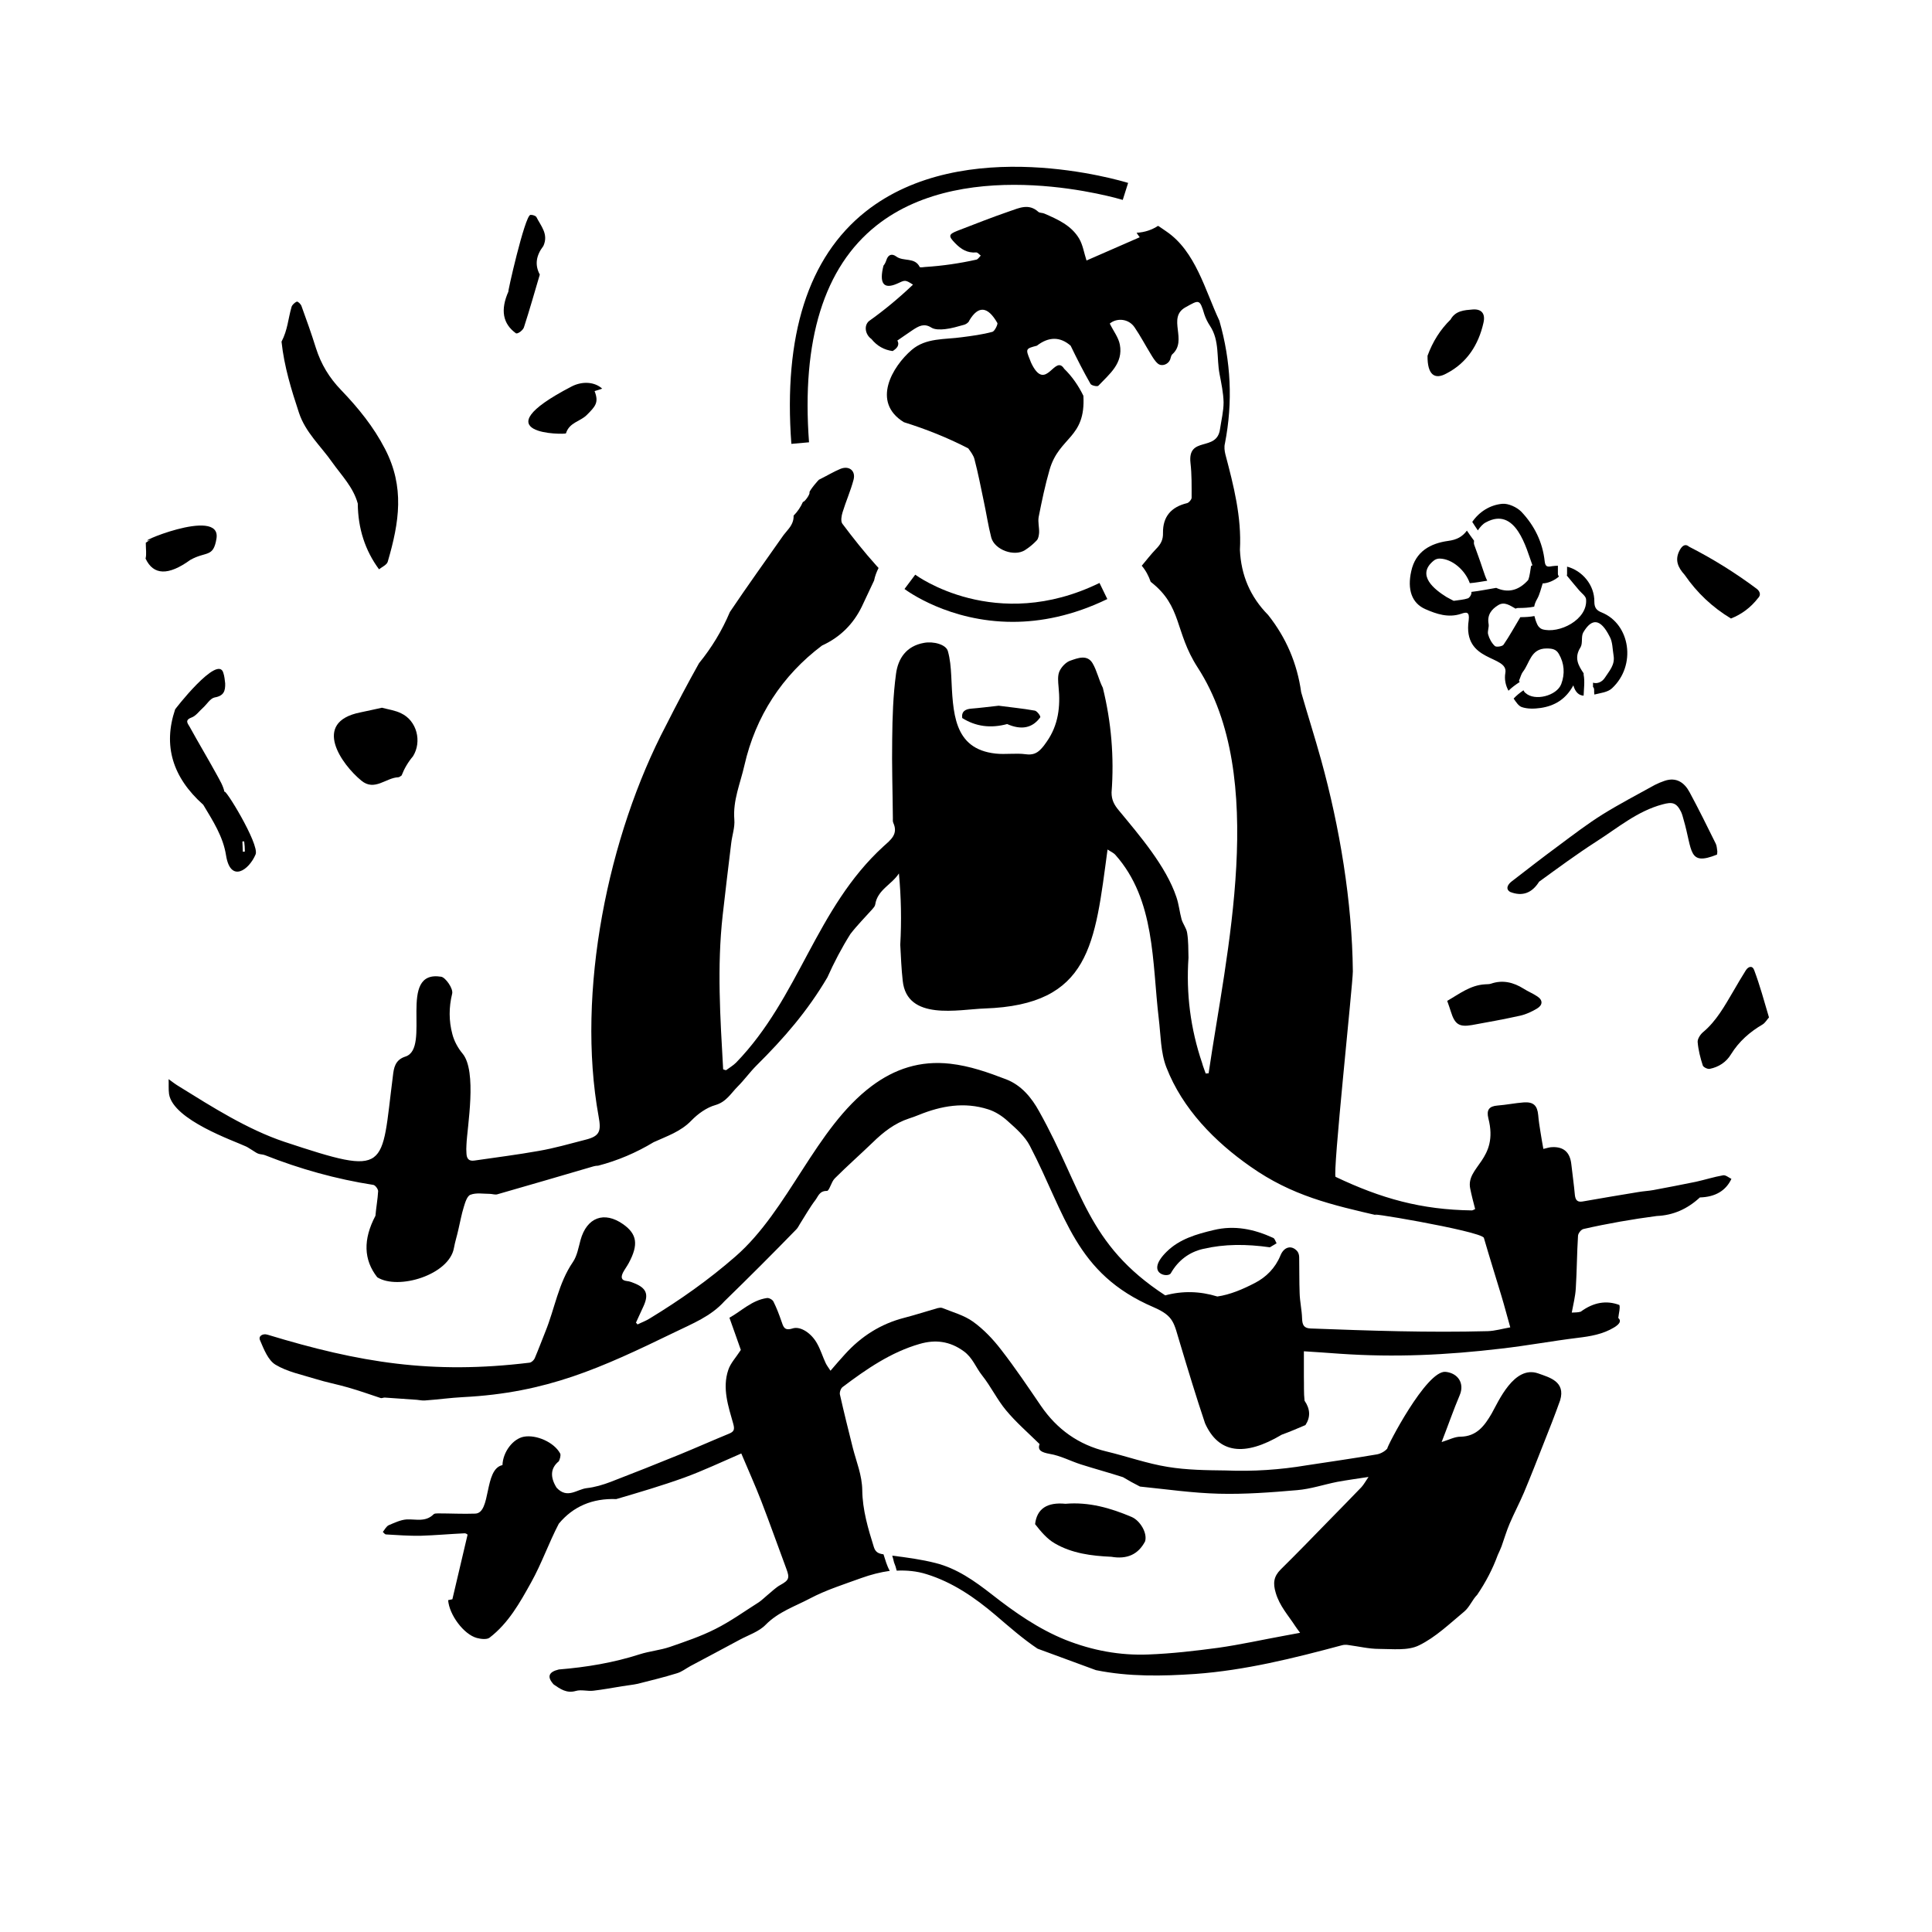 <?xml version="1.0" encoding="utf-8"?>
<!-- Generator: Adobe Illustrator 22.0.1, SVG Export Plug-In . SVG Version: 6.00 Build 0)  -->
<svg version="1.1" xmlns="http://www.w3.org/2000/svg" xmlns:xlink="http://www.w3.org/1999/xlink" x="0px" y="0px"
	 viewBox="0 0 864 864" style="enable-background:new 0 0 864 864;" xml:space="preserve">
<g id="Layer_1">
	<g>
		<g>
			<path d="M390.9,259.6c0.4-2,1.1-3.8,2-5.6c-0.4-0.4-0.7-0.8-1.1-1.2c-5.3-5.9-10.3-12.2-15.1-18.6c-0.8-1.1-0.4-3.5,0.1-5.1
				c1.5-4.9,3.6-9.6,4.9-14.5c1.1-4.1-2-6.5-5.9-4.9c-2.9,1.2-5.7,2.9-9.3,4.7c-0.2-0.3-4.7,5.2-4.5,5.8c0.4,0.8-2.4,4.6-2.9,4.2
				c-1,2.3-2.4,4.4-4.2,6.2c0.1,2.3-0.8,4.3-2.7,6.5c-0.6,0.7-1.2,1.5-1.8,2.2c-8,11.4-16.2,22.8-24,34.4
				c-3.5,8.3-8.1,15.9-13.8,22.9c-5.1,9.1-10,18.4-14.7,27.7c-26,49.4-40.3,119.4-30.2,175c1.2,6.5,0.6,8.8-5.9,10.4
				c-7,1.8-13.9,3.8-20.9,5c-9.5,1.7-19.1,2.9-28.7,4.3c-2.6,0.4-3.5-0.9-3.6-3.2c-0.1-1.3-0.1-2.6,0-3.9c0.3-7.8,4.9-32.9-1.8-40.8
				c-2-2.4-3.7-5.5-4.5-8.6c-1.6-5.9-1.6-12-0.1-18.1c0.6-2.3-3-7.3-4.9-7.6c-19.9-3.2-4.3,32-16,35.7c-4.7,1.5-5.2,5.2-5.6,8.7
				c-5.4,42-1.2,45.1-48.6,29.4c-16.4-5.5-32.3-15.6-46.8-24.6c-1.7-1-3.3-2.2-4.9-3.4c0.1,2.2-0.1,4.5,0.2,6.7
				c1.9,11.6,29.1,20.9,34.4,23.4c0.9,0.4,1.8,1.1,2.7,1.6c0.9,0.5,1.7,1.2,2.7,1.6c1,0.4,2.1,0.3,3.1,0.7
				c15.7,6.2,31.8,10.7,48.5,13.3c0.9,0.2,2.1,1.9,2.1,2.8c-0.2,3.7-0.9,7.3-1.2,11c-5.6,10.6-5.3,19.7,0.8,27.5
				c9.4,5.9,32.2-1.1,34.3-13.1c0.5-2.8,1.4-5.5,2-8.3c0.8-3.4,1.4-6.8,2.4-10c0.6-2,1.5-5,3-5.5c2.6-1,5.7-0.4,8.6-0.4
				c1.1,0,2.4,0.5,3.4,0.2c14.3-4.1,28.7-8.3,43-12.5c0.7-0.2,1.4-0.3,2.1-0.3c8.8-2.3,17-5.8,24.8-10.5c5.9-2.7,12.1-4.7,16.9-9.7
				c2.9-3,6.8-5.8,10.7-6.9c4.9-1.4,7-5.3,10-8.3c3-3,5.4-6.4,8.4-9.4c12.3-12.2,22.8-24.3,31.7-39.4c3-6.7,6.4-13.2,10.3-19.4
				c3-3.9,6.5-7.4,9.8-11.1c0.5-0.6,1.2-1.3,1.3-2.1c1-6.6,7.4-8.9,10.6-13.9c1,10.6,1.2,21.3,0.6,31.9c0.3,5.4,0.5,10.8,1.1,16.1
				c1.9,18.1,25,12.8,36.6,12.4c47.5-1.6,49.3-28.9,55-71.1c1.3,0.9,2.6,1.4,3.5,2.4c17.9,20.1,16.4,48,19.4,73.2
				c0.9,7.3,0.8,15.1,3.4,21.8c7.2,18.6,21.7,33.3,37.6,44.4c18.6,13.1,36.2,17.1,57.9,22.1c-14-3.2,45.6,6.7,46.5,9.8
				c2.5,8.6,5.2,17.2,7.8,25.8c1.4,4.6,2.6,9.3,4,14.2c-3.5,0.6-6.8,1.6-10.1,1.7c-26.5,0.7-52.7-0.2-79.2-1.2
				c-3-0.1-3.7-1.6-3.8-4.4c-0.1-3.8-1-7.6-1.1-11.4c-0.2-5.3-0.1-10.7-0.2-16c0-1-0.3-2.1-0.9-2.8c-2.5-2.8-5.9-2-7.5,2
				c-2.3,5.6-6.4,9.7-11.5,12.3c-5.2,2.7-11,5.2-16.7,6c-7.8-2.4-15.6-2.6-23.3-0.5c-35.3-23-36.8-47.3-56.4-82.3
				c-3.4-6.2-8-11.7-14.7-14.3c-8.1-3.1-16.2-6-25.1-7c-13.4-1.5-24.8,2.3-35.1,10c-25.2,18.9-37,55.4-60.9,76.2
				c-11.9,10.4-24.8,19.5-38.3,27.7c-1.7,1.1-3.7,1.8-5.5,2.7c-0.2-0.3-0.4-0.5-0.7-0.8c1.1-2.5,2.3-4.9,3.4-7.4
				c2.4-5.3,1.3-8.1-4.3-10.3c-1-0.4-2-0.8-3.1-0.9c-2.8-0.3-2.7-1.9-1.8-3.8c0.8-1.5,1.8-2.8,2.6-4.3c4.4-8.2,3.7-12.9-2.5-17.3
				c-8.5-6-16.3-3.1-19.1,7.1c-0.9,3.3-1.5,7-3.4,9.8c-6.5,9.5-8.1,20.8-12.3,31.1c-1.6,4-3.1,8-4.8,12c-0.4,0.8-1.4,1.8-2.3,1.9
				c-43.6,5.3-76,0-117.1-12.5c-2.2-0.7-4.3,0.6-3.4,2.5c1.7,4,3.6,8.9,6.9,10.9c5.3,3.2,11.9,4.5,18,6.4c4.8,1.5,9.7,2.4,14.5,3.8
				c4.9,1.4,9.7,3.1,14.5,4.7c0.5,0.2,1.2-0.2,1.8-0.2c4.8,0.3,9.6,0.7,14.4,1c1.2,0.1,2.4,0.4,3.6,0.3c5.7-0.4,11.4-1.2,17.1-1.5
				c37.5-1.9,61.6-13,94.6-29c8-3.9,16.2-7.1,22.3-13.9c10.9-10.6,21.6-21.3,32.1-32.1c0.7-0.7,1.1-1.6,1.6-2.4
				c2.3-3.6,4.4-7.4,7-10.8c1.2-1.6,1.8-4.1,5.1-4c1.1,0,1.9-4,3.5-5.6c5.5-5.5,11.4-10.7,17-16.1c4.7-4.6,9.8-8.6,16.2-10.7
				c1.5-0.5,3-1,4.4-1.6c10.1-4.1,20.4-5.9,31-2.5c3.2,1,6.3,3,8.8,5.3c3.7,3.3,7.7,6.8,9.9,11.1c16.1,30.9,20.1,57,55.3,72.1
				c9.2,4,9,7,11.8,16.1c3.6,12,7.2,23.9,11.2,35.8c6,13.4,17.5,15.1,34.3,5.1c3.6-1.3,7.1-2.8,10.6-4.3c2.3-3.5,2.2-7.1-0.4-10.9
				c-0.4-3.5-0.2-7.1-0.3-10.7c0-3.9,0-7.8,0-11.4c5.9,0.4,11,0.7,16.1,1.1c24.6,1.7,47.7,0.6,72.2-2.3c11.4-1.3,22.7-3.4,34.1-4.8
				c5.8-0.7,11.3-1.6,16.4-4.7c2.6-1.6,3.2-3,1.8-4.2c0.3-2.6,0.9-4.3,0.5-5.8c-5.8-2.2-11.6-1.2-17.3,3c-1.3,0.4-2.8,0.3-4,0.4
				c0.7-3.8,1.6-7.3,1.8-10.8c0.5-7.9,0.5-15.7,1-23.6c0.1-1.1,1.4-2.8,2.5-3c10.5-2.4,22-4.4,32.7-5.8c7.3-0.3,13.7-3.1,19.3-8.3
				c6.9-0.2,11.6-3,14.1-8.3c-1.2-0.6-2.6-1.8-3.7-1.6c-4.1,0.7-8.1,2-12.2,2.9c-6.3,1.3-12.6,2.5-19,3.7c-2.2,0.4-4.5,0.5-6.8,0.9
				c-8.3,1.4-16.5,2.7-24.8,4.2c-2.3,0.4-3.2-0.5-3.5-2.8c-0.4-4.6-1.1-9.3-1.6-13.9c-0.6-5.3-3.4-7.8-8.5-7.6c-1.3,0-2.5,0.5-4,0.8
				c-0.5-2.7-0.9-5.1-1.3-7.6c-0.4-2.5-0.8-5-1-7.5c-0.4-4.3-2.1-6-6.5-5.7c-3.9,0.3-7.8,1.1-11.7,1.4c-3.8,0.3-5,2-4.1,5.7
				c4.8,18.6-10.2,21.6-8.1,31.5c0.6,3,1.4,6,2.2,9.1c-0.7,0.3-1.1,0.6-1.5,0.6c-22.6-0.3-40.5-5.3-60.9-15
				c-1.5-0.7,7.7-86.3,7.7-91.9c-0.3-31.1-5.9-64.6-14.2-94.6c-2.8-10.1-6-20.1-8.9-30.2c-1.8-12.9-6.7-24.4-14.8-34.6
				c-8-8.1-12.1-17.8-12.6-29.1c0.8-14.7-2.8-28.7-6.5-42.7c-0.4-1.6-0.6-3.4-0.2-4.9c3.6-18.5,2.7-36.8-2.5-54.9
				c-6.4-13.6-10.6-31-23.7-39.9c-1.2-0.8-2.4-1.7-3.7-2.5c-2.6,1.7-5.8,2.9-9.6,3.1c0.4,0.6,0.8,1.3,1.4,2
				c-8.2,3.6-16.2,7.1-23.8,10.4c-1.1-3.3-1.6-6.9-3.3-9.8c-3.5-5.9-9.6-8.6-15.6-11.2c-0.9-0.4-2.1-0.2-2.7-0.8
				c-4.2-3.8-8.5-1.7-12.6-0.3c-7.9,2.7-15.7,5.8-23.5,8.8c-4.1,1.6-4.1,2.4-1.1,5.5c2.7,2.8,5.5,4.5,9.4,4.2
				c0.7-0.1,1.4,0.9,2.1,1.4c-0.6,0.6-1.2,1.6-1.9,1.8c-7.6,1.7-15.2,2.8-23,3.3c-0.8,0.1-2.2,0.3-2.4,0c-2.2-4.5-7.3-2.3-10.5-4.7
				c-1.9-1.4-3.6-0.9-4.4,1.6c-0.3,0.9-0.7,1.8-1.3,2.5c-2,7.9,0,10.7,6,8.1c3.7-1.7,3.6-1.9,7.2,0.4c-6.2,5.9-12.8,11.4-19.7,16.3
				c-2.4,2.1-1.6,6.1,1.1,8c2.5,3.1,5.7,4.9,9.5,5.4c1.7-1.1,3.3-2.5,2.1-4.7c2.4-1.6,4.7-3.3,7-4.8c2.5-1.6,4.9-3.1,8.2-1
				c1.6,1,4.1,0.9,6.1,0.7c2.9-0.3,5.8-1.2,8.7-2c0.9-0.3,2-1.1,2.2-1.9c4-6.7,8.2-6.4,12.5,1.1c0.4,0.4-1.1,3.7-2.2,4
				c-4.4,1.2-9,1.8-13.6,2.4c-7.7,1.1-16.1,0.2-22.5,5.7c-8.6,7.4-18.1,23.3-3.5,32.3c9.9,3.1,19.5,6.9,28.8,11.7
				c1.1,1.5,2.4,3.2,2.8,4.9c1.6,6.1,2.8,12.3,4.1,18.5c1.2,5.5,2,11.1,3.4,16.5c1.5,5.5,10.3,8.7,15.1,5.6c1.9-1.2,3.7-2.7,5.2-4.3
				c0.8-0.8,1-2.3,1.1-3.5c0.1-2.3-0.6-4.7-0.2-7c1.4-7.1,2.9-14.3,4.9-21.2c4.3-14.8,16.2-13.9,15.1-33c-2.2-4.5-5-8.6-8.6-12.1
				c-4.2-6.6-8,10.3-14.3-1.7c-0.4-0.7-0.7-1.5-1-2.3c-2-4.9-1.9-5,3.1-6.3c5.3-4.1,10.4-4.1,15.1,0c2.8,5.8,5.7,11.5,8.9,17.1
				c0.4,0.7,3,1.3,3.5,0.8c4.9-5.2,11.2-10,9.6-18.4c-0.6-3.2-2.9-6.1-4.5-9.4c3.1-2.6,8.4-2.3,11.1,1.7c2.6,3.8,4.8,8,7.2,11.9
				c0.9,1.5,1.9,3.2,3.2,4.3c1.8,1.5,4.7,0.3,5.5-1.8c0.3-0.8,0.4-1.8,0.9-2.3c7.2-6.3-2.5-16.4,6-21.1c6-3.3,6.3-3.9,8.4,3.2
				c0.6,1.8,1.5,3.6,2.5,5.1c4.4,6.6,2.9,14.4,4.3,21.6c0.8,4.2,1.7,8.4,1.8,12.6c0,4-1,8-1.6,12c-1.4,10.4-14.6,2.8-13.2,15.2
				c0.6,5.1,0.5,10.4,0.5,15.5c0,0.8-1.2,2.2-2,2.4c-7.1,1.7-10.9,6-10.8,13.3c0.1,3.1-1,5.1-3.1,7.2c-2.3,2.4-4.3,5-6.4,7.5
				c1.8,2.1,3.1,4.6,4,7.2c14.2,11,10.6,22.2,21,38.3c31.7,48.9,12.7,128.2,4.9,181.5c-0.4,0-0.9,0-1.3,0.1
				c-0.5-1.6-1.2-3.1-1.6-4.7c-5.2-15.3-7.2-31-6.1-47.1c-0.1-3.7,0-7.5-0.6-11.1c-0.3-2.1-1.9-4-2.5-6.1c-0.9-3.3-1.2-6.7-2.3-9.9
				c-4.6-13.8-16.6-27.7-25.6-38.6c-2.3-2.7-3.4-4.9-3.4-8.2c1.2-15.8-0.1-31.4-3.9-46.8c-1.8-3.5-2.6-7.6-4.6-11
				c-2.4-4-6.6-2.3-9.8-1.2c-2,0.6-4.1,2.8-5,4.8c-0.9,2-0.6,4.7-0.4,7c0.9,8.8-0.1,17.1-5.3,24.5c-0.8,1.2-1.7,2.4-2.7,3.4
				c-1.8,1.9-3.8,2.6-6.7,2.2c-4.4-0.6-9.1,0.2-13.5-0.3c-19-2.1-19-18.5-19.8-34.9c-0.2-3.7-0.5-7.4-1.5-10.9
				c-0.8-3-6.5-4.5-10.7-3.7c-7.9,1.4-11.6,7-12.5,13.9c-1.3,9.6-1.6,19.3-1.7,29c-0.2,11.8,0.2,23.7,0.3,35.5
				c0,0.7-0.1,1.5,0.2,2.1c2.3,5.1-1.2,7.6-4.4,10.5c-30.4,27.8-37.6,67.5-65.9,96.7c-1.3,1.3-3,2.3-4.5,3.4
				c-0.4-0.1-0.9-0.2-1.3-0.4c-1.3-23.2-2.8-45.8-0.2-69c1.2-10.7,2.5-21.4,3.8-32.1c0.4-3.5,1.7-7.1,1.4-10.6
				c-0.7-8.6,2.7-16.2,4.5-24.2c5-22,16.9-40.2,34.7-53.6c8.1-3.7,14-9.6,17.8-17.4"/>
			<path d="M687.9,614.2c-10.8-3.8-17.8,12.6-20.8,17.9c-3.2,5.5-6.7,10.3-14,10.4c-2.5,0-4.9,1.3-8.4,2.4c3-7.7,5.3-14.4,8.1-21
				c2.2-5.2-0.7-9.8-6.3-10.4c-8.6-0.9-26.5,33.9-26.1,34.3c-1.1,1.3-3,2.3-4.6,2.6c-10.5,1.8-21,3.3-31.5,4.9
				c-11.9,2-23.9,2.8-36.1,2.3c-8.7-0.1-17.5-0.2-26-1.6c-9.3-1.5-18.2-4.7-27.4-6.9c-12.5-3-22.1-9.9-29.3-20.4
				c-5.8-8.5-11.5-17-17.8-25.1c-3.6-4.7-7.8-9.1-12.5-12.5c-4-2.9-9.2-4.3-13.9-6.2c-0.6-0.2-1.4,0-2,0.1c-4.9,1.4-9.8,3-14.8,4.3
				c-10.6,2.7-19.4,8.3-26.7,16.4c-2.1,2.3-4.1,4.6-6.4,7.3c-0.9-1.4-1.7-2.4-2.2-3.5c-1.3-2.8-2.2-5.8-3.7-8.5
				c-2.5-4.7-7.5-8.1-11.1-6.9c-3.8,1.2-4.1-0.9-5-3.4c-1-2.9-2.1-5.8-3.5-8.6c-0.4-0.9-2.1-1.8-3-1.6c-6.7,1-11.3,5.8-16.7,8.8
				c2,5.5,3.7,10.5,5.1,14.4c-2.2,3.4-4.6,5.9-5.6,8.9c-2.8,8.2,0,16.3,2.2,24.1c0.8,2.8,0.2,3.6-2,4.5c-7.3,3-14.5,6.2-21.8,9.2
				c-10.3,4.2-20.6,8.3-31,12.3c-3.4,1.3-7.1,2.4-10.7,2.8c-4.4,0.5-8.7,5-13.5-0.2c-3-4.8-2.7-8.8,1-11.8c0.5-1,1-2.7,0.6-3.5
				c-2.7-5-10.6-8.5-16.2-7.5c-4.9,0.9-9.4,6.8-9.6,12.7c-8.4,1.8-4.9,21.5-12.2,21.7c-5.5,0.2-11.1-0.1-16.6-0.1
				c-0.7,0-1.6,0-2,0.4c-3.6,3.6-7.9,2.1-12.1,2.3c-2.7,0.2-5.4,1.5-8,2.6c-1,0.5-1.7,1.8-2.6,3c0.3,0.2,0.8,1,1.3,1.1
				c5.2,0.3,10.4,0.7,15.7,0.6c6.5-0.2,13.1-0.8,19.6-1.1c0.6,0,1.2,0.5,1.3,0.6c-2.3,9.7-4.5,19.1-6.8,28.9c0,0-0.9,0.2-1.9,0.4
				c0.5,6.6,7,15.3,12.8,16.9c1.8,0.5,4.5,0.8,5.7-0.1c8.5-6.5,13.6-15.7,18.6-24.7c4.7-8.4,7.9-17.7,12.4-26.3
				c6.4-7.7,15-11.4,25.7-11c10.2-3,20.4-6,30.4-9.6c8.5-3.1,16.7-7,25.5-10.8c3.1,7.4,6.2,14.2,8.9,21.2
				c3.9,10.1,7.5,20.3,11.3,30.5c1.5,4,1.1,5-2.7,7.1c-2.2,1.2-4,3.1-6,4.7c-1.2,1-2.3,2.1-3.6,3c-6.5,4.1-12.7,8.6-19.5,12
				c-6.5,3.3-13.4,5.6-20.3,8c-4.4,1.5-9.1,1.9-13.5,3.3c-11.8,3.8-23.9,5.8-36.2,6.8c-4.6,1.1-5.4,3.3-2.3,6.7
				c2.9,2,5.8,4.1,9.9,2.9c2.4-0.7,5.2,0.2,7.8-0.1c4.3-0.5,8.6-1.3,12.9-2c2.3-0.4,4.7-0.6,7-1.1c5.9-1.5,11.7-2.9,17.5-4.7
				c2.1-0.6,4-2.1,6-3.2c7.4-3.9,14.8-7.9,22.1-11.8c3.9-2.1,8.6-3.6,11.6-6.7c5.7-5.8,13.1-8.2,19.9-11.8
				c7.2-3.8,15.2-6.3,22.9-9.1c4.2-1.5,8.4-2.6,12.7-3.2c-1.3-2.3-2-4.9-2.8-7.4c-2.3-0.3-3.6-1-4.3-3.2c-2.6-8.3-5.1-16.7-5.2-25.5
				c-0.1-6.7-2.6-12.6-4.2-18.8c-2-8-4-16-5.8-24c-0.2-1,0.4-2.7,1.2-3.3c10.6-8,21.6-15.6,34.5-19.3c6.9-2,13.4-1.3,19.7,3.3
				c4,2.9,5.4,7.3,8.2,10.8c3.9,4.9,6.7,10.8,10.7,15.6c4.4,5.3,9.6,9.8,15,15.1c-1,2.8,0.8,3.7,4.6,4.4c4.8,0.8,9.2,3.2,13.9,4.7
				c6.3,2,12.6,3.7,18.8,5.7c2.5,1.5,5,2.9,7.6,4.2c11.8,1.2,23.5,2.9,35.3,3.2c11.7,0.3,23.4-0.6,35-1.6c6-0.5,11.9-2.5,17.9-3.7
				c4.4-0.8,8.8-1.4,14-2.2c-1.3,1.9-2.1,3.4-3.2,4.6c-5,5.2-10.1,10.4-15.2,15.6c-6.9,7.1-13.8,14.2-20.9,21.2
				c-3.1,3.1-3.5,6.1-2.2,10.4c1.7,5.9,5.7,10.2,8.8,15c0.5,0.8,1.1,1.5,2.1,2.9c-2.7,0.5-4.9,0.9-7,1.3c-9.9,1.8-19.7,4-29.6,5.4
				c-10.4,1.4-20.8,2.6-31.3,3c-12.7,0.5-25-1.8-36.9-6.5c-12.2-4.9-22.9-12.4-33.1-20.4c-7.7-6-15.6-11.6-25.1-14
				c-6.3-1.6-12.9-2.5-19.4-3.3c0.3,1,0.6,2,0.8,3c0.5,1.2,0.9,2.4,1.2,3.7c4.5-0.2,9,0.2,13.4,1.6c11.6,3.6,21.5,10.4,30.8,18.3
				c6.1,5.2,12.2,10.6,18.8,15l26.1,9.6c14.8,3,29.7,2.7,44.4,1.7c22.2-1.6,43.9-7,65.5-12.8c1-0.3,2.1-0.3,3.2-0.1
				c4.5,0.6,9,1.7,13.5,1.7c6,0,12.9,0.9,17.9-1.6c7.4-3.6,13.7-9.7,20.2-15.1c2.4-2,3.6-5.3,5.8-7.5c3.8-5.6,6.9-11.5,9.2-17.8
				c0.6-1.3,1.2-2.6,1.7-3.9c1.2-3.4,2.2-6.8,3.6-10.1c2-4.7,4.4-9.2,6.4-13.9c3.1-7.4,6-14.8,8.9-22.2c2.5-6.3,5-12.6,7.3-19.1
				C700.2,617.8,692.9,616,687.9,614.2z"/>
			<path d="M716.3,273.9c-2.3-0.9-3.3-2.1-3.3-4.8c0.1-7.5-5.4-13.9-12.2-15.7v3.4c0,0.2-0.1,0.4-0.1,0.6c1.9,2.3,3.7,4.5,5.5,6.6
				c1.1,1.3,3,2.6,3.1,4c0.8,9.2-12.2,15.6-19.6,13.4c-0.9-0.3-1.8-1.2-2.2-2.1c-0.6-1.3-1-2.5-1.3-3.8c-2.1,0.4-4.2,0.5-6.3,0.5
				c-2.5,4.1-4.8,8.4-7.5,12.3c-0.5,0.8-3.3,1.2-3.9,0.6c-1.4-1.3-2.5-3.3-3-5.2c-0.4-1.4,0.5-3.2,0.2-4.7c-0.7-4,1.3-6.5,4.2-8.3
				c2.9-1.9,5.5,0.2,7.9,1.5c0,0,0,0,0,0c0.3-0.2,0.6-0.3,1-0.3c2.5,0,4.9-0.1,7.3-0.6c0.2-1.1,0.6-2.2,1.3-3.4
				c1.2-2.1,1.7-4.6,2.5-7c2.2,0,5.3-1.3,7.3-3.1c-0.3-0.3-0.5-0.7-0.5-1.2V253c-0.9,0-1.7,0.1-2.6,0.2c-2.1,0.4-3,0.3-3.3-2.1
				c-0.9-8.6-4.6-16.1-10.5-22.3c-2-2-5.7-3.7-8.4-3.5c-5.6,0.5-10.4,3.6-13.5,8.1c0.8,1.3,1.7,2.6,2.5,3.8c1-1.5,2.2-2.9,3.6-3.6
				c13.4-7.3,18.1,11.7,20.8,19.2c-0.2,0.1-0.4,0.2-0.6,0.3c-0.4,2.1-0.5,4.3-1.3,6.3c-4.2,4.7-9,5.9-14.3,3.5
				c-3.7,0.6-7.4,1.4-11.1,1.8c0,0.2,0.1,0.5,0,0.7c-0.1,0.8-0.9,2-1.6,2.2c-1.8,0.6-3.7,0.7-6.3,1.1c-0.7-0.4-2-1-3.2-1.7
				c-5.3-3.3-13.8-9.8-5.7-16.3c0.7-0.6,1.7-0.9,2.6-0.9c5.7,0.1,11.5,5.3,13.5,11c2.6-0.2,5.2-0.7,7.8-1.1
				c-0.7-1.3-1.3-3.1-2.2-5.8c-1.1-3.4-2.4-6.8-3.6-10.2c-0.2-0.5-0.2-1.2-0.1-1.9c-1.1-1.5-2.2-3-3.2-4.5c-2,2.7-4.5,4.1-8.4,4.6
				c-7.9,1.1-14.6,4.7-16.5,13.6c-1.8,8.1,0.2,14.2,6.3,16.9c5,2.2,10.3,4,16,2.1c2.3-0.8,3.9-1.1,3.4,2.9
				c-2.8,19.1,17.8,15.4,16.4,23.5c-0.5,2.9,0.1,5.6,1.4,8c1.5-1.5,3.2-2.7,5-3.9c-0.1-0.2-0.2-0.4-0.3-0.6c0.7-1.6,1-3,1.7-3.9
				c3.1-3.9,3.5-10.5,10.6-10.5c2.5,0,4.3,0.3,5.5,2.4c2.5,4.3,2.8,8.9,1.1,13.5c-2,5.3-11.9,7.8-16,4c-0.4-0.3-0.7-0.7-0.9-1.2
				c-1.6,1.1-3.1,2.3-4.4,3.7c1.1,1.6,2.2,3.3,3.6,3.8c2.6,0.9,5.7,0.8,8.5,0.4c6.1-0.9,11.2-3.8,14.6-10.1c0.9,3.1,2.5,4.5,4.6,4.6
				c0.1-3.1,0.6-6.3,0-9.4c0-0.2,0-0.4,0-0.6c-2.3-3.4-4.4-6.9-1.4-11.6c1.1-1.8,0.2-4.7,1.2-6.6c3.9-6.7,7.8-6.2,11.8,1.7
				c1.4,2.4,1.3,5.7,1.8,8.6c0.7,4.2-2,6.9-3.9,9.9c-1.3,2-3.5,2.8-5.3,2.2c0,0.6,0,1.3,0,1.9c0.3,0.3,0.5,0.7,0.5,1.3
				c0,0.7,0,1.4,0.1,2.1c2.8-0.7,6-1,7.9-2.8C731.9,297.6,729.1,279.1,716.3,273.9z"/>
			<path d="M125.9,152.8c2.8-5.4,2.9-10.1,4.5-15.6c0.3-0.9,1.4-1.9,2.3-2.3c0.5-0.2,1.8,1.1,2.1,1.9c2.3,6.3,4.5,12.5,6.5,18.9
				c2.3,7.2,5.9,13.2,11.3,18.8c7.6,7.9,14.5,16.4,19.6,26.3c8.8,17,6.4,32.6,1.2,50.4c-0.4,1.4-2.5,2.3-3.9,3.4
				c-6.2-8.4-9.4-18.2-9.5-29.4c-2-7.3-7.2-12.5-11.4-18.4c-5.1-7.3-12-13.4-14.9-22.2C130.3,174.3,127.1,164,125.9,152.8z"/>
			<path d="M100.7,305.6c0.1,3.4-0.6,5.6-4.7,6.3c-2,0.4-3.5,3.1-5.3,4.7c-1.7,1.5-3.1,3.6-5.1,4.3c-3.2,1.2-1.5,2.8-0.8,4.1
				c3.9,7.1,8.1,14.1,12,21.2c1.4,2.6,3.1,5.3,3.6,8.1c-0.6-3.3,15.8,23.3,13.9,27.8c-3,7.1-11.2,12.8-13.2,0.5
				c-1.3-8.5-5.9-15.5-10.2-22.7c-13.8-12.3-18-26.5-12.6-42.6c-0.8,0.8,19.3-25.2,21.6-16.3C100.4,302.5,100.5,304,100.7,305.6z
				 M109.2,376.3c-0.3,0-0.5,0-0.8,0c0.1,1.5,0.1,3,0.2,4.6c0.3,0,0.6,0,0.9-0.1C109.5,379.3,109.4,377.8,109.2,376.3z"/>
			<path d="M768,380.8c-0.1,0.5,0,1.3-0.2,1.4c-13,5.2-10.8-1.7-14.9-15.7c-0.3-1.1-0.6-2.3-1.1-3.4c-2.1-4.3-4.1-4.5-8.2-3.4
				c-11.4,3-20.2,10.6-29.8,16.7c-8.7,5.6-17.1,11.8-25.5,17.9c-3.2,5.1-7.5,6.7-12.9,4.6c-2.3-1.3-1.1-3.4,0.6-4.7
				c7.1-5.5,14.2-11,21.4-16.3c6.3-4.7,12.6-9.5,19.3-13.7c7.6-4.7,15.6-8.9,23.4-13.2c1.4-0.7,2.8-1.3,4.3-1.8
				c5.3-1.8,8.9,0.8,11.2,5.1c4.1,7.6,7.9,15.3,11.7,23C767.8,378.3,767.8,379.6,768,380.8z"/>
			<path d="M170.8,316.5c3,0.8,6,1.2,8.6,2.5c7,3.3,9.4,12.6,5.3,19.2c-2.2,2.6-3.9,5.5-5.1,8.6c-0.5,0.3-1,0.8-1.5,0.8
				c-5.5,0.2-10.6,6.4-16.5,1.5c-8.7-7.1-22.4-26.1-0.5-30.5C164.2,318,167.4,317.2,170.8,316.5z"/>
			<path d="M791.1,455c-0.9,1-1.7,2.4-2.8,3.1c-5.8,3.4-10.6,7.6-14.2,13.4c-2.1,3.5-5.5,5.7-9.5,6.5c-0.9,0.2-2.8-0.7-3.1-1.5
				c-1.1-3.4-2-6.9-2.3-10.5c-0.1-1.4,1.2-3.4,2.4-4.4c6-5,9.7-11.8,13.6-18.4c1.8-3.1,3.6-6.2,5.5-9.2c1.1-1.8,3-2.4,3.8-0.1
				C787,440.6,788.9,447.5,791.1,455z"/>
			<path d="M647.2,447.6c5.4-3.1,10.3-7,16.8-7.4c1-0.1,2,0,2.8-0.3c5.2-1.8,10-0.6,14.5,2.2c2,1.3,4.3,2.2,6.2,3.5
				c2.6,1.7,2.4,3.9-0.1,5.4c-2.3,1.4-4.9,2.6-7.5,3.2c-7.2,1.6-14.4,2.9-21.6,4.2c-5.8,1-7.7-0.3-9.5-6.1
				C648.4,451,647.9,449.6,647.2,447.6z"/>
			<path d="M774.1,276.6c-8.3-5-15.2-11.5-20.7-19.5c-3-3.3-4.6-6.7-2.2-11.1c1.1-2,2.5-3,4.2-1.5c10.6,5.4,20.7,11.7,30.2,18.8
				c1.3,1,2.2,2.7,0.5,4.3C782.9,271.7,778.9,274.7,774.1,276.6z"/>
			<path d="M241.4,122.8c-2.2,7.4-4.5,15.6-7.1,23.6c-0.4,1.2-2.5,2.9-3.5,2.7c-6-4.3-7.1-10.5-3.4-18.8c-0.8,2,7.3-33.9,9.8-34.2
				c0.9-0.1,2.4,0.4,2.7,1c2,4,5.5,7.6,3.1,12.9C239.7,114.3,239.1,118.5,241.4,122.8z"/>
			<path d="M269.3,173.8c-1.4,0.5-2.4,0.8-3.4,1.1c2,5.1,0.4,6.8-3.5,10.7c-2.9,2.9-7.8,3.3-9.3,8.2c-0.2,0.6-39.4,0.8,2.6-21
				C260.4,170.4,265.9,170.7,269.3,173.8z"/>
			<path d="M638.4,159.1c2.3-6.3,5.7-11.7,10.3-16.2c2.2-4,6.2-4.2,9.9-4.5c3.9-0.3,5.8,1.8,4.8,6c-2.2,9.8-7.4,17.9-16.5,22.6
				C641.5,170,638.3,167.5,638.4,159.1z"/>
			<path d="M65.2,242.7c0.3-0.1,1.2-1,2.3-1.3c-10.5,3.1,31.8-15.4,29.3-0.5c-1.4,8.6-4.6,5.5-11.7,9.5c-9.8,7.1-16.5,6.9-20-0.6
				C65.6,247.8,65.2,245.7,65.2,242.7z"/>
			<path d="M567.9,557.8c-10.6-1.5-20.3-1.5-29.8,0.7c-6.2,1.4-11.2,5.1-14.5,10.9c-1.3,2.3-11.8,0.1-1.8-9.7
				c5.7-5.6,13.3-7.8,20.9-9.6c9.4-2.3,18.2-0.4,26.7,3.5c0.7,0.3,1,1.6,1.5,2.4C569.7,556.7,568.5,557.4,567.9,557.8z"/>
			<path d="M446.6,315.6c5.1,0.7,10.7,1.2,16.2,2.2c1,0.2,2.7,2.5,2.4,3c-3.5,4.8-8.4,5.8-14.8,3c-7.4,2-14.1,1.1-20.1-2.7
				c-0.4-3,1.5-4,4.1-4.2C438.2,316.6,442.1,316.1,446.6,315.6z"/>
			<path d="M497,696.2c-8.9-0.4-17.6-1.5-25.3-6c-3.5-2-6.3-5.4-8.8-8.6c0.8-6.9,5.4-9.9,13.6-9.1c10.5-0.9,20.2,1.9,29.6,5.9
				c3.7,1.6,7.1,7.1,6,10.9C509,695.2,504,697.4,497,696.2z"/>
		</g>
		<path d="M353.9,198.5c-3.6-48.5,7.5-83.4,33.1-103.8c44.2-35.1,114.5-13.8,117.5-12.9l-2.4,7.6c-0.7-0.2-69.3-21-110.2,11.5
			c-23.4,18.6-33.5,51.2-30.1,96.9L353.9,198.5z"/>
		<path d="M452.9,278.1c-28.5,0-47.3-13.9-48.4-14.7l4.8-6.4c0.4,0.3,35.9,26.4,82.4,3.7l3.5,7.2
			C479.7,275.4,465.4,278.1,452.9,278.1z"/>
	</g>
</g>
<g id="Layer_2">
</g>
</svg>
